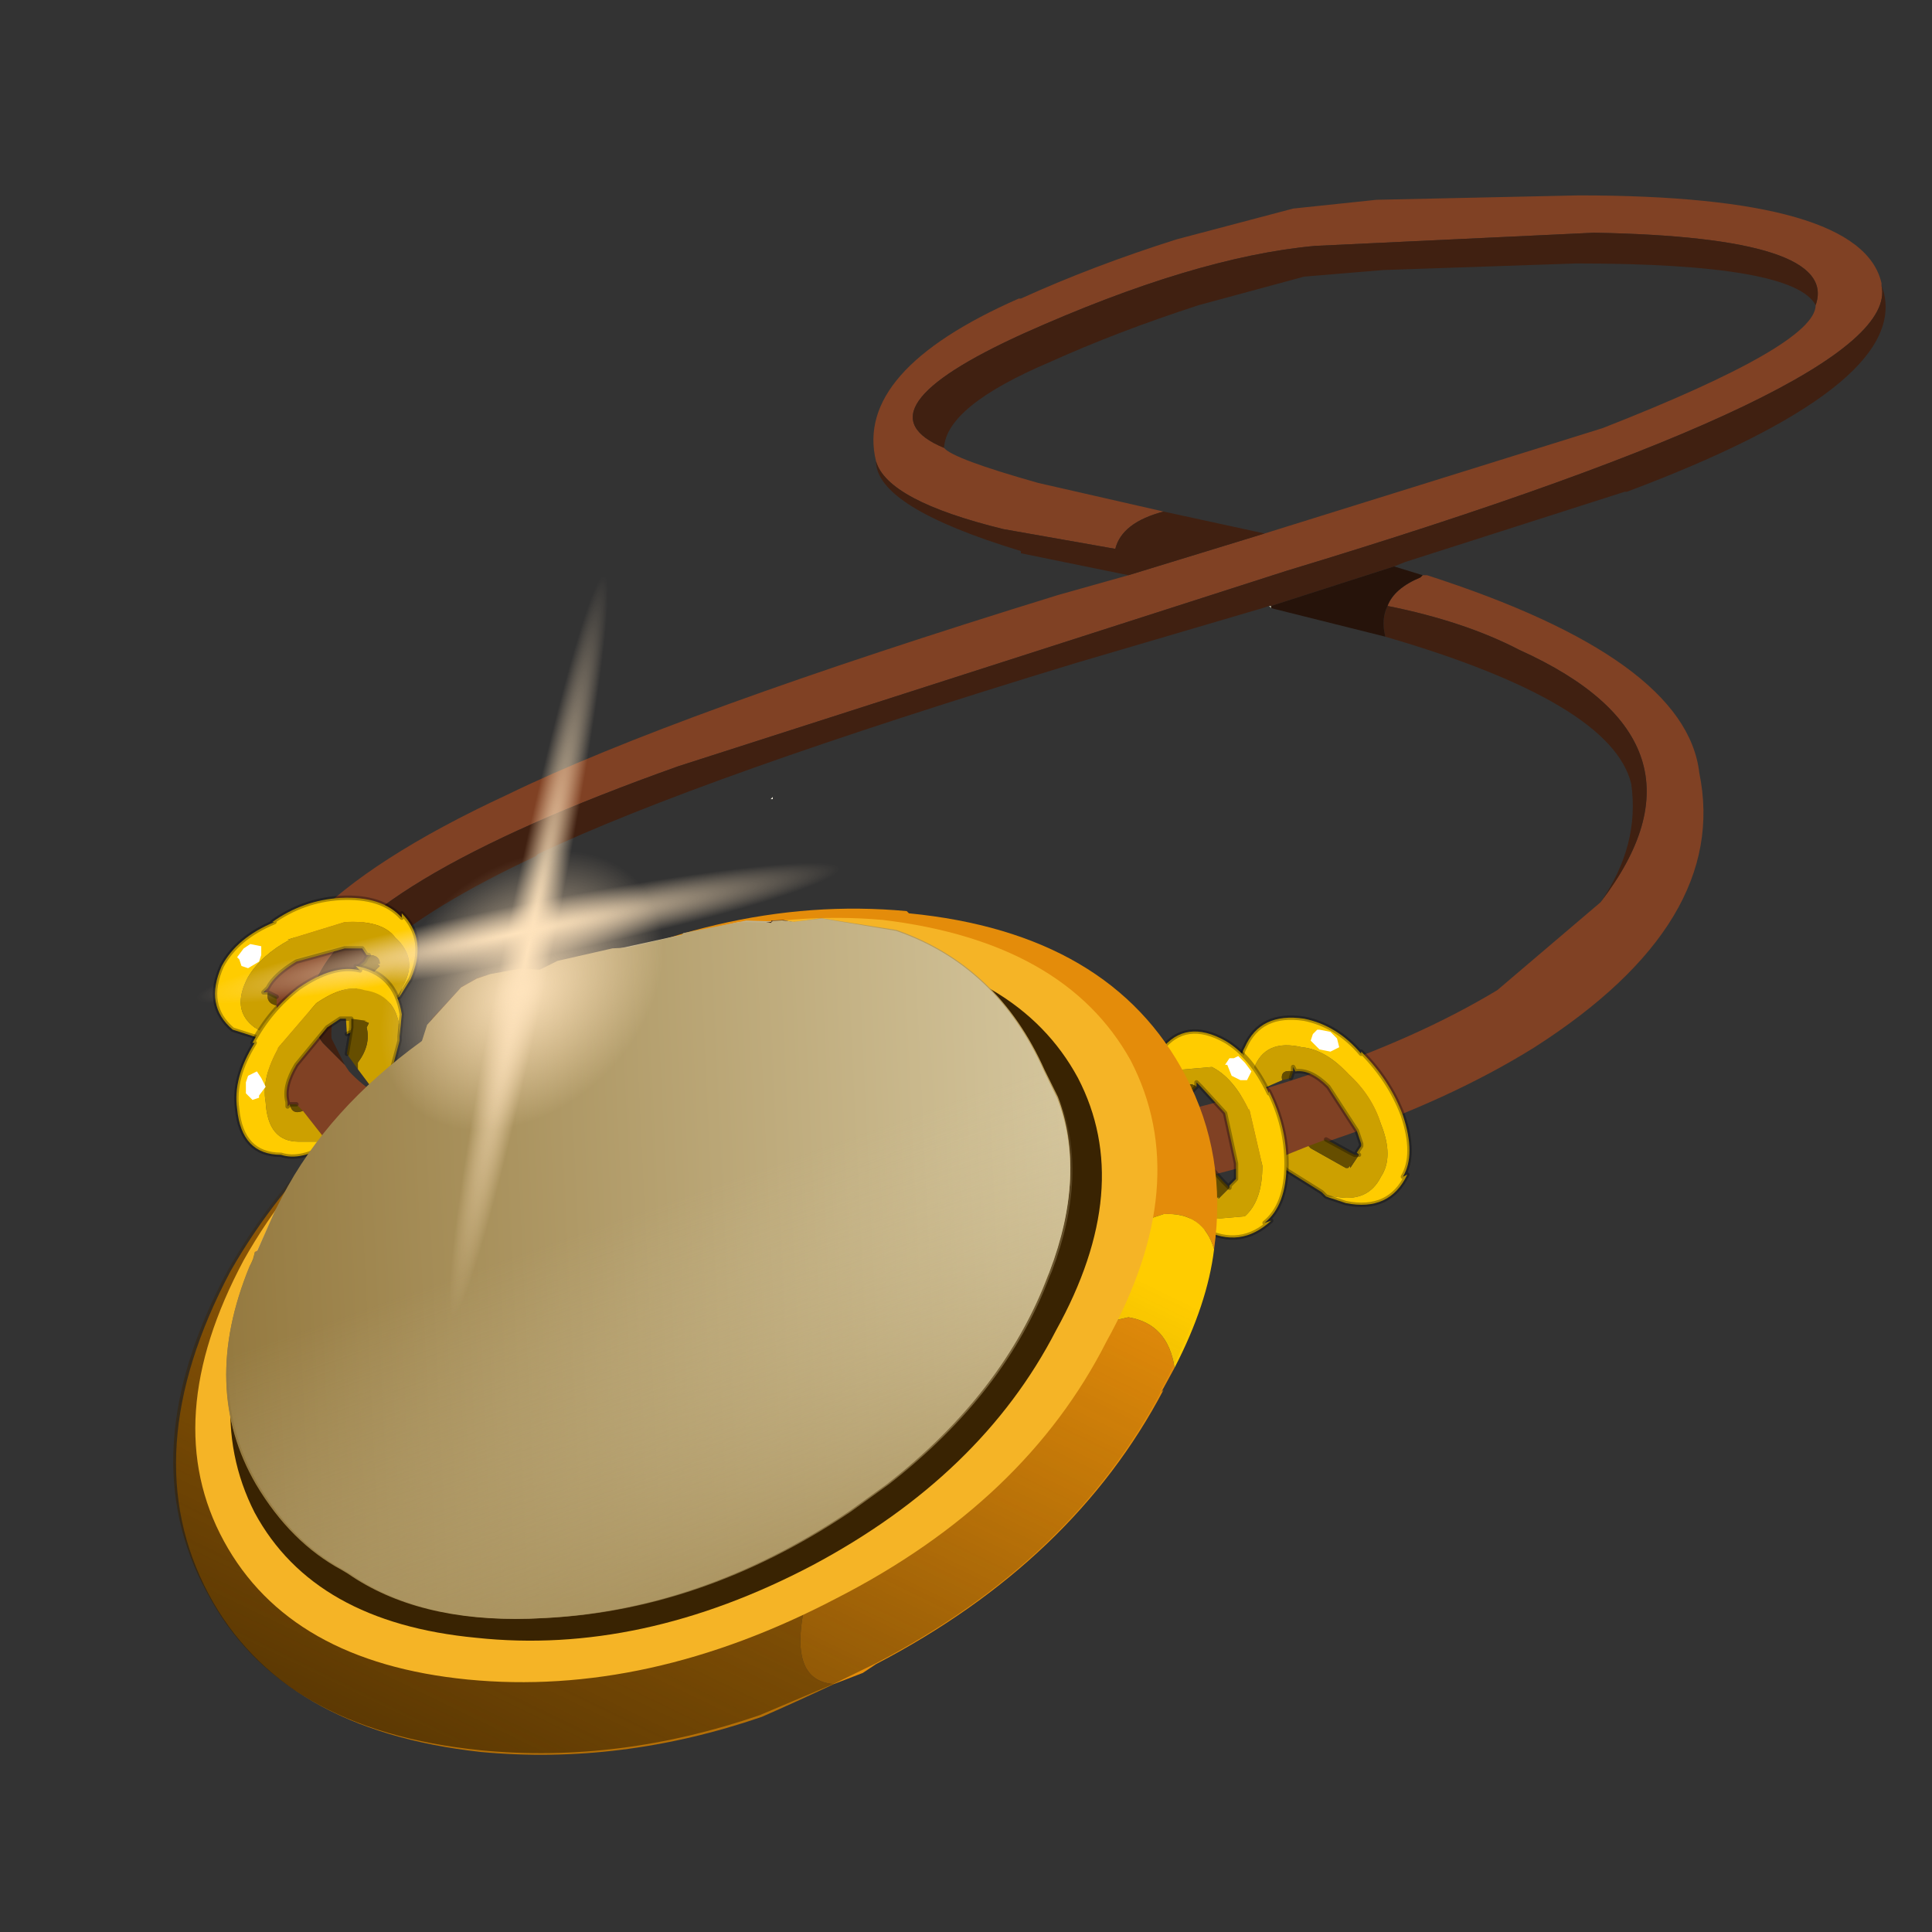 <?xml version="1.0" encoding="UTF-8" standalone="no"?>
<svg xmlns:xlink="http://www.w3.org/1999/xlink" height="440.0px" width="440.0px" xmlns="http://www.w3.org/2000/svg">
  <rect width="100%" height="100%" fill="#333333" stroke="none"/>
  <g transform="matrix(10.0, 0.0, 0.0, 10.0, 0.0, 0.0)">
    <use height="44.0" transform="matrix(1.0, 0.0, 0.0, 1.0, 0.0, 0.0)" width="44.0" xlink:href="#shape0"/>
    <use height="20.9" transform="matrix(0.904, -0.043, 0.043, 0.904, 3.371, 21.422)" width="26.55" xlink:href="#sprite0"/>
    <use height="17.4" transform="matrix(1.0, 0.0, 0.0, 1.0, 4.45, 20.9)" width="21.9" xlink:href="#shape2"/>
    <use height="28.9" transform="matrix(0.54, -0.026, 0.026, 0.54, 4.686, 21.558)" width="35.95" xlink:href="#sprite1"/>
    <use height="17.25" transform="matrix(0.904, -0.043, 0.043, 0.904, 4.661, 21.587)" width="21.5" xlink:href="#sprite4"/>
    <use height="17.25" transform="matrix(0.904, -0.043, 0.043, 0.904, 4.711, 21.587)" width="21.5" xlink:href="#sprite5"/>
    <use height="14.6" transform="matrix(-0.111, -1.705, 1.448, -0.023, 1.946, 32.715)" width="12.9" xlink:href="#sprite6"/>
    <use height="1.3" transform="matrix(3.647, -6.12, 5.363, 1.902, 6.024, 25.308)" width="1.3" xlink:href="#sprite7"/>
  </g>
  <defs>
    <g id="shape0" transform="matrix(1.0, 0.0, 0.0, 1.0, 0.0, 0.0)">
      <path d="M44.0 44.0 L0.0 44.0 0.0 0.0 44.0 0.0 44.0 44.0" fill="#43adca" fill-opacity="0.0" fill-rule="evenodd" stroke="none"/>
      <path d="M28.9 13.8 L28.95 13.8 28.95 13.85 28.9 13.8" fill="#b8b8a3" fill-rule="evenodd" stroke="none"/>
      <path d="M28.8 12.15 L36.5 9.75 Q41.35 7.85 41.35 6.95 41.9 5.4 36.3 5.3 L29.95 5.6 Q27.2 5.85 23.3 7.6 19.45 9.35 21.5 10.2 21.7 10.45 23.65 11.0 L26.5 11.65 Q25.55 11.9 25.4 12.5 L22.85 12.05 Q20.2 11.4 19.95 10.5 19.45 8.45 23.2 6.8 L23.25 6.8 Q24.9 6.05 26.8 5.45 L29.45 4.75 31.35 4.55 35.95 4.45 Q42.4 4.45 42.85 6.45 L42.85 6.5 Q43.35 8.75 29.3 13.0 L15.45 17.45 Q8.0 20.1 7.15 22.45 6.9 23.15 7.35 23.75 L7.85 24.25 7.95 24.4 Q9.1 25.65 12.7 26.25 L24.1 25.9 Q30.45 24.75 34.1 22.55 L36.45 20.55 Q39.25 16.9 34.6 14.8 33.35 14.15 31.6 13.8 31.75 13.4 32.35 13.15 L32.4 13.1 32.5 13.1 Q38.4 15.0 38.7 17.6 39.4 21.0 34.95 23.85 31.1 26.25 24.35 27.45 17.75 28.6 12.45 27.75 6.3 26.85 6.0 23.9 5.3 21.0 11.55 18.1 15.35 16.25 24.1 13.55 L25.7 13.1 28.8 12.15" fill="#804124" fill-rule="evenodd" stroke="none"/>
      <path d="M28.8 12.15 L25.7 13.1 23.25 12.6 23.25 12.55 Q19.95 11.55 19.95 10.5 20.2 11.4 22.85 12.05 L25.4 12.5 Q25.55 11.9 26.5 11.65 L28.8 12.15 M31.6 13.8 Q33.35 14.15 34.6 14.8 39.25 16.9 36.45 20.55 37.35 19.25 37.15 17.85 36.7 16.0 31.55 14.5 31.45 14.1 31.6 13.8 M7.85 24.25 L7.35 23.75 Q6.9 23.15 7.15 22.45 8.0 20.1 15.45 17.45 L29.3 13.0 Q43.35 8.75 42.85 6.5 L42.9 6.65 Q43.45 8.8 37.05 11.2 L37.0 11.2 32.0 12.8 31.75 12.9 28.95 13.8 28.9 13.8 28.75 13.85 24.5 15.1 Q15.95 17.7 12.25 19.45 L12.2 19.5 Q7.4 21.75 7.55 23.65 L7.85 24.25 M21.5 10.2 Q19.45 9.35 23.3 7.6 27.2 5.85 29.95 5.6 L36.3 5.3 Q41.9 5.4 41.35 6.95 40.85 6.0 35.9 6.0 L31.5 6.15 29.7 6.3 27.3 6.95 Q25.45 7.55 23.9 8.25 21.55 9.25 21.5 10.2" fill="#402011" fill-rule="evenodd" stroke="none"/>
      <path d="M32.4 13.1 L32.35 13.15 Q31.75 13.4 31.6 13.8 31.45 14.1 31.55 14.5 L28.95 13.85 28.95 13.8 31.75 12.9 32.4 13.1" fill="#26130a" fill-rule="evenodd" stroke="none"/>
      <path d="M6.4 23.75 L5.8 23.4 Q5.25 23.0 5.65 22.25 5.95 21.75 6.6 21.4 L6.55 21.4 7.85 21.0 Q8.7 20.95 9.0 21.35 9.55 21.85 9.15 22.5 L9.1 22.7 9.0 22.75 8.25 23.4 7.9 23.55 7.85 22.75 7.95 22.7 8.55 22.1 8.65 22.0 8.6 21.95 8.65 21.95 Q8.65 21.75 8.4 21.75 L8.35 21.75 8.25 21.6 8.2 21.6 7.85 21.6 6.75 21.9 Q6.25 22.2 6.1 22.5 L6.0 22.6 6.1 22.6 Q6.05 22.85 6.3 22.9 L6.4 23.75" fill="#cca000" fill-rule="evenodd" stroke="none"/>
      <path d="M6.4 23.8 L5.3 23.45 Q4.65 22.9 5.05 22.0 5.4 21.35 6.25 21.0 L6.2 21.0 Q6.9 20.5 7.75 20.45 8.7 20.4 9.15 20.9 L9.15 20.8 Q9.75 21.4 9.35 22.3 L9.1 22.7 9.15 22.5 Q9.55 21.85 9.0 21.35 8.7 20.95 7.85 21.0 L6.55 21.4 6.6 21.4 Q5.95 21.75 5.65 22.25 5.25 23.0 5.8 23.4 L6.4 23.75 6.4 23.8" fill="#ffcc00" fill-rule="evenodd" stroke="none"/>
      <path d="M7.85 22.75 L7.8 22.3 8.3 21.9 8.35 21.8 8.4 21.75 Q8.65 21.75 8.65 21.95 L8.6 21.95 8.65 22.0 8.55 22.1 7.95 22.7 7.85 22.75 M6.1 22.6 L6.3 22.7 6.3 22.9 Q6.05 22.85 6.1 22.6" fill="#664e00" fill-rule="evenodd" stroke="none"/>
      <path d="M9.1 22.7 L9.35 22.3 Q9.75 21.4 9.15 20.8 L9.15 20.9 Q8.7 20.4 7.75 20.45 6.9 20.5 6.2 21.0 L6.25 21.0 Q5.4 21.35 5.05 22.0 4.65 22.9 5.3 23.45 L6.4 23.8 M9.1 22.7 L9.0 22.75 8.25 23.4 7.9 23.55 M7.8 22.3 L8.3 21.9 8.35 21.8 8.4 21.75 8.35 21.75 8.25 21.6 8.2 21.6 7.85 21.6 6.75 21.9 Q6.25 22.2 6.1 22.5 L6.0 22.6 6.1 22.6 6.3 22.7" fill="none" stroke="#000000" stroke-linecap="round" stroke-linejoin="round" stroke-opacity="0.302" stroke-width="0.1"/>
      <path d="M5.65 22.05 L5.9 21.9 5.95 21.75 5.95 21.55 5.7 21.5 5.55 21.6 5.4 21.8 5.45 21.85 5.5 22.0 5.65 22.05" fill="#ffffff" fill-rule="evenodd" stroke="none"/>
      <path d="M7.45 26.0 L6.8 26.0 Q6.1 26.0 6.05 25.1 5.95 24.55 6.35 23.85 L6.3 23.9 7.2 22.85 Q7.85 22.4 8.3 22.55 9.0 22.65 9.1 23.4 L9.1 23.6 9.1 23.7 8.85 24.65 8.6 24.95 8.15 24.35 8.15 24.2 Q8.45 23.8 8.35 23.4 L8.4 23.3 8.3 23.25 8.35 23.25 8.0 23.2 7.95 23.2 7.75 23.2 7.45 23.4 6.75 24.25 Q6.45 24.75 6.55 25.1 L6.55 25.2 6.6 25.15 Q6.65 25.4 6.9 25.3 L7.45 26.0" fill="#cca000" fill-rule="evenodd" stroke="none"/>
      <path d="M7.5 26.05 Q6.85 26.45 6.4 26.3 5.5 26.3 5.4 25.25 5.3 24.55 5.8 23.75 L5.75 23.75 Q6.15 23.0 6.8 22.5 7.6 21.95 8.2 22.1 L8.1 22.0 Q9.0 22.15 9.15 23.1 L9.1 23.6 9.1 23.4 Q9.0 22.65 8.3 22.55 7.85 22.4 7.2 22.85 L6.3 23.9 6.35 23.85 Q5.95 24.55 6.05 25.1 6.1 26.0 6.8 26.0 L7.45 26.0 7.5 26.05" fill="#ffcc00" fill-rule="evenodd" stroke="none"/>
      <path d="M8.15 24.35 L7.9 24.0 8.0 23.4 8.0 23.25 8.0 23.2 8.35 23.25 8.3 23.25 8.4 23.3 8.35 23.4 Q8.45 23.8 8.15 24.2 L8.15 24.35 M6.6 25.15 L6.75 25.15 6.9 25.3 Q6.65 25.4 6.6 25.15" fill="#664e00" fill-rule="evenodd" stroke="none"/>
      <path d="M9.1 23.6 L9.15 23.1 Q9.0 22.15 8.1 22.0 L8.2 22.1 Q7.6 21.95 6.8 22.5 6.15 23.0 5.75 23.75 L5.8 23.75 Q5.3 24.55 5.4 25.25 5.5 26.3 6.4 26.3 6.85 26.45 7.5 26.05 M9.1 23.6 L9.1 23.7 8.85 24.65 8.6 24.95 M7.9 24.0 L8.0 23.4 8.0 23.25 8.0 23.2 7.95 23.2 7.75 23.2 7.45 23.4 6.75 24.25 Q6.45 24.75 6.55 25.1 L6.55 25.2 6.6 25.15 6.75 25.15" fill="none" stroke="#000000" stroke-linecap="round" stroke-linejoin="round" stroke-opacity="0.302" stroke-width="0.1"/>
      <path d="M5.9 24.95 L6.05 24.75 5.95 24.55 5.85 24.4 5.65 24.5 5.6 24.65 5.6 24.9 5.65 24.95 5.75 25.05 5.9 25.0 5.9 24.95" fill="#ffffff" fill-rule="evenodd" stroke="none"/>
      <path d="M30.2 27.25 L30.1 27.15 29.3 26.65 29.05 26.4 29.8 26.1 29.85 26.15 30.65 26.6 30.7 26.6 30.75 26.55 30.75 26.6 30.95 26.3 30.9 26.25 31.0 26.1 31.0 26.05 30.9 25.75 30.25 24.75 Q29.85 24.35 29.5 24.4 L29.45 24.3 29.45 24.4 Q29.15 24.35 29.2 24.6 L28.4 24.95 Q28.4 24.55 28.55 24.35 28.8 23.65 29.65 23.85 30.2 23.9 30.75 24.5 L30.7 24.45 Q31.25 24.95 31.45 25.6 31.75 26.35 31.45 26.8 31.15 27.4 30.4 27.25 L30.2 27.25" fill="#cca000" fill-rule="evenodd" stroke="none"/>
      <path d="M30.2 27.25 L30.4 27.25 Q31.15 27.4 31.45 26.8 31.75 26.35 31.45 25.6 31.25 24.95 30.7 24.45 L30.75 24.5 Q30.2 23.9 29.65 23.85 28.8 23.65 28.55 24.35 28.4 24.55 28.4 24.95 L28.35 24.95 Q28.15 24.2 28.35 23.85 28.7 23.05 29.7 23.2 30.45 23.35 31.0 24.0 L31.0 23.95 Q31.65 24.6 31.95 25.4 32.25 26.3 31.95 26.8 L32.05 26.75 Q31.65 27.6 30.65 27.4 L30.2 27.25" fill="#ffcc00" fill-rule="evenodd" stroke="none"/>
      <path d="M29.2 24.6 Q29.15 24.35 29.45 24.4 L29.4 24.55 29.2 24.6 M30.95 26.3 L30.75 26.6 30.75 26.55 30.7 26.6 30.65 26.6 29.85 26.15 29.8 26.1 30.2 25.95 30.75 26.25 30.85 26.3 30.95 26.3" fill="#664e00" fill-rule="evenodd" stroke="none"/>
      <path d="M29.05 26.4 L29.3 26.65 30.1 27.15 30.2 27.25 30.65 27.4 Q31.65 27.6 32.05 26.75 L31.95 26.8 Q32.25 26.3 31.95 25.4 31.65 24.6 31.0 23.95 L31.0 24.0 Q30.45 23.35 29.7 23.2 28.7 23.05 28.35 23.85 28.15 24.2 28.35 24.95 M29.45 24.4 L29.45 24.3 29.5 24.4 Q29.85 24.35 30.25 24.75 L30.9 25.75 31.0 26.05 31.0 26.1 30.9 26.25 30.95 26.3 30.85 26.3 30.75 26.25 30.2 25.95 M29.4 24.55 L29.45 24.4" fill="none" stroke="#000000" stroke-linecap="round" stroke-linejoin="round" stroke-opacity="0.302" stroke-width="0.1"/>
      <path d="M29.9 23.75 L30.05 23.9 30.3 23.95 30.5 23.85 30.45 23.65 30.3 23.5 30.05 23.45 30.0 23.45 29.9 23.55 29.85 23.7 29.9 23.75" fill="#ffffff" fill-rule="evenodd" stroke="none"/>
      <path d="M26.05 24.9 L26.45 24.4 27.6 24.3 Q28.1 24.55 28.45 25.3 L28.45 25.25 28.75 26.55 Q28.75 27.35 28.35 27.7 L27.2 27.8 27.05 27.7 26.95 27.6 26.35 26.8 26.2 26.5 27.05 26.45 27.05 26.55 27.6 27.2 27.7 27.3 27.75 27.25 27.75 27.3 28.0 27.05 28.0 27.0 28.15 26.85 28.15 26.8 28.15 26.5 27.9 25.35 27.35 24.75 27.25 24.65 27.25 24.75 Q27.05 24.6 26.95 24.85 L26.05 24.9" fill="#cca000" fill-rule="evenodd" stroke="none"/>
      <path d="M26.05 24.9 Q26.05 24.15 26.45 23.9 27.0 23.2 27.9 23.7 28.5 24.05 28.9 24.9 L28.9 24.85 Q29.3 25.65 29.3 26.5 29.3 27.45 28.8 27.85 L28.95 27.8 Q28.25 28.45 27.4 28.0 L27.05 27.7 27.2 27.8 28.35 27.7 Q28.75 27.35 28.75 26.55 L28.45 25.25 28.45 25.3 Q28.1 24.55 27.6 24.3 L26.45 24.4 26.05 24.9" fill="#ffcc00" fill-rule="evenodd" stroke="none"/>
      <path d="M27.05 26.45 L27.45 26.45 27.85 26.9 27.95 27.0 28.0 27.05 27.75 27.3 27.75 27.25 27.7 27.3 27.6 27.2 27.05 26.55 27.05 26.45 M27.25 24.75 L27.15 24.85 26.95 24.85 Q27.05 24.6 27.25 24.75" fill="#664e00" fill-rule="evenodd" stroke="none"/>
      <path d="M27.05 27.7 L27.4 28.0 Q28.25 28.45 28.95 27.8 L28.8 27.85 Q29.3 27.45 29.3 26.5 29.3 25.65 28.9 24.85 L28.9 24.9 Q28.5 24.05 27.9 23.7 27.0 23.2 26.45 23.9 26.05 24.15 26.05 24.9 M27.05 27.7 L26.95 27.6 26.35 26.8 26.2 26.5 M27.45 26.45 L27.85 26.9 27.95 27.0 28.0 27.05 28.0 27.0 28.15 26.85 28.15 26.8 28.15 26.5 27.9 25.35 27.35 24.75 27.25 24.65 27.25 24.75 27.15 24.85" fill="none" stroke="#000000" stroke-linecap="round" stroke-linejoin="round" stroke-opacity="0.302" stroke-width="0.1"/>
      <path d="M27.95 24.25 L28.05 24.5 28.25 24.6 28.4 24.6 28.5 24.4 28.35 24.2 28.2 24.05 28.1 24.1 28.0 24.1 27.9 24.25 27.95 24.25" fill="#ffffff" fill-rule="evenodd" stroke="none"/>
      <path d="M17.6 18.15 L17.6 18.2 17.55 18.2 17.6 18.15" fill="#efe9dc" fill-rule="evenodd" stroke="none"/>
      <path d="M11.35 23.1 L12.25 24.65 Q8.6 26.7 6.8 29.8 L6.8 29.75 Q5.1 33.0 6.35 35.4 7.65 37.7 11.2 38.05 14.25 38.35 17.45 37.1 17.9 36.85 18.3 36.7 18.0 38.25 18.95 38.35 L19.0 38.35 Q18.15 38.75 17.35 39.1 14.15 40.2 10.95 39.9 6.4 39.4 4.75 36.3 3.05 33.1 5.25 28.95 7.25 25.45 11.35 23.1" fill="#b46f07" fill-rule="evenodd" stroke="none"/>
      <path d="M11.35 23.1 L11.9 22.8 Q16.35 20.35 20.65 20.75 L20.7 20.8 Q25.3 21.25 27.0 24.5 27.95 26.3 27.65 28.45 27.4 27.6 26.5 27.65 L25.9 27.85 Q25.95 26.45 25.35 25.35 24.05 23.0 20.45 22.55 L20.5 22.55 Q16.7 22.25 12.75 24.4 L12.25 24.65 11.35 23.1 M26.75 31.15 L26.45 31.7 26.5 31.65 Q24.45 35.55 19.95 37.9 L19.65 38.1 19.0 38.35 18.95 38.35 Q18.0 38.25 18.3 36.7 L19.1 36.3 Q23.05 34.25 24.9 30.8 L25.25 30.1 25.7 30.0 Q26.6 30.15 26.75 31.15" fill="#e48c0a" fill-rule="evenodd" stroke="none"/>
      <path d="M25.9 27.85 L26.5 27.65 Q27.4 27.6 27.65 28.45 27.5 29.7 26.75 31.15 26.6 30.15 25.7 30.0 L25.25 30.1 25.9 27.9 25.9 27.85" fill="#ffcc00" fill-rule="evenodd" stroke="none"/>
    </g>
    <g id="sprite0" transform="matrix(1.0, 0.0, 0.0, 1.0, 13.25, 10.45)">
      <use height="20.9" transform="matrix(1.0, 0.0, 0.0, 1.0, -13.25, -10.45)" width="26.55" xlink:href="#shape1"/>
    </g>
    <g id="shape1" transform="matrix(1.0, 0.0, 0.0, 1.0, 13.25, 10.45)">
      <path d="M11.2 -2.2 Q11.4 -3.7 10.8 -5.0 9.45 -7.65 5.5 -8.3 1.35 -8.85 -3.1 -6.7 L-3.65 -6.45 Q-7.8 -4.4 -9.95 -1.0 L-9.95 -1.05 Q-12.0 2.4 -10.75 5.15 -9.4 7.75 -5.55 8.3 -2.15 8.8 1.45 7.55 L2.35 7.2 3.3 6.8 Q7.75 4.75 9.95 1.05 L10.4 0.25 Q11.0 -0.95 11.2 -2.1 L11.2 -2.2 M12.6 -5.85 Q13.6 -3.8 13.15 -1.45 12.85 -0.05 12.0 1.5 L11.65 2.1 11.7 2.05 Q9.25 6.25 4.15 8.6 L3.8 8.75 3.1 9.05 1.2 9.75 Q-2.4 10.8 -5.85 10.3 -10.9 9.55 -12.55 6.0 -14.3 2.4 -11.65 -2.05 -9.25 -5.85 -4.6 -8.2 L-3.95 -8.5 Q1.1 -10.95 5.8 -10.3 L5.85 -10.25 Q10.95 -9.45 12.6 -5.85" fill="url(#gradient0)" fill-rule="evenodd" stroke="none"/>
    </g>
    <linearGradient gradientTransform="matrix(0.008, -0.014, 0.011, 0.006, -7.5, 4.05)" gradientUnits="userSpaceOnUse" id="gradient0" spreadMethod="pad" x1="-819.2" x2="819.2">
      <stop offset="0.0" stop-color="#392302"/>
      <stop offset="1.0" stop-color="#382202" stop-opacity="0.0"/>
    </linearGradient>
    <g id="shape2" transform="matrix(1.0, 0.0, 0.0, 1.0, -4.45, -20.9)">
      <path d="M20.1 20.95 Q24.25 21.45 25.75 24.15 27.2 26.95 25.2 30.55 23.35 34.2 19.05 36.4 14.75 38.65 10.65 38.25 6.6 37.85 5.1 35.1 3.6 32.35 5.55 28.7 7.55 25.15 11.85 22.9 16.1 20.6 20.1 20.95" fill="#f5b426" fill-rule="evenodd" stroke="none"/>
      <path d="M24.05 30.3 Q22.35 33.6 18.5 35.65 14.6 37.7 10.85 37.3 7.15 36.95 5.8 34.45 4.5 31.9 6.25 28.6 8.05 25.35 11.95 23.35 15.75 21.3 19.45 21.55 23.2 22.05 24.55 24.55 25.85 27.05 24.05 30.3" fill="#392302" fill-rule="evenodd" stroke="none"/>
    </g>
    <g id="sprite1" transform="matrix(1.0, 0.0, 0.0, 1.0, 17.95, 14.45)">
      <use height="28.9" transform="matrix(1.0, 0.0, 0.0, 1.0, -17.95, -14.45)" width="35.95" xlink:href="#shape3"/>
      <use height="17.65" transform="matrix(1.0, 0.0, 0.0, 1.0, -15.2, -14.45)" width="27.8" xlink:href="#sprite2"/>
      <use height="26.9" transform="matrix(1.0, 0.0, 0.0, 1.0, -2.65, -14.4)" width="16.25" xlink:href="#shape5"/>
      <use height="7.7" transform="matrix(1.0, -0.104, 0.0, 1.0, -17.4, 2.295)" width="17.25" xlink:href="#sprite3"/>
      <use height="22.95" transform="matrix(1.0, 0.0, 0.0, 1.0, -15.75, -12.85)" width="18.1" xlink:href="#shape7"/>
    </g>
    <g id="shape3" transform="matrix(1.0, 0.0, 0.0, 1.0, 17.95, 14.45)">
      <path d="M6.9 -14.25 L11.15 -13.1 13.1 -11.7 13.4 -11.45 14.25 -10.4 14.5 -10.05 15.2 -9.35 15.65 -8.65 Q11.95 -10.65 10.75 -10.65 L10.4 -10.65 Q7.85 -10.55 7.85 -9.15 L8.95 -7.25 9.65 -5.95 9.6 -6.0 Q7.3 -8.1 3.9 -8.95 L3.2 -9.15 2.0 -9.3 -0.15 -9.5 -0.05 -9.65 -1.3 -9.5 -2.25 -7.85 Q-2.8 -6.7 6.55 -1.85 L6.65 -1.95 Q9.15 -4.3 9.6 -5.95 L9.65 -5.95 10.45 -4.25 7.35 -2.2 6.75 -1.75 5.55 -0.9 6.55 -1.8 Q-4.9 -5.7 -5.8 -5.35 L-13.45 -2.4 -16.5 -1.25 -13.55 -2.5 Q-4.9 -6.25 -3.55 -7.75 -0.3 -11.2 0.45 -13.5 L-0.75 -13.5 2.2 -14.0 0.7 -12.5 Q-0.4 -11.4 -0.55 -10.75 L2.35 -10.2 6.2 -9.65 Q6.8 -9.65 8.3 -10.8 L9.9 -11.7 10.85 -11.9 9.2 -12.9 6.65 -13.95 4.5 -14.4 4.85 -14.45 6.75 -14.3 6.9 -14.25 M-10.75 10.75 Q-8.65 10.55 -6.05 9.1 L-5.7 8.85 Q-2.3 6.75 0.1 6.25 L0.15 6.3 -2.2 7.5 -3.4 8.45 Q-3.9 9.0 -3.9 9.55 -3.9 10.25 -0.6 10.6 L-1.65 10.75 -6.4 11.2 -8.8 10.95 -9.05 10.9 -10.75 10.75" fill="#bfb18d" fill-rule="evenodd" stroke="none"/>
      <path d="M4.5 -14.4 L6.65 -13.95 9.2 -12.9 10.85 -11.9 9.9 -11.7 8.3 -10.8 Q6.8 -9.65 6.2 -9.65 L2.35 -10.2 -0.55 -10.75 Q-0.4 -11.4 0.7 -12.5 L2.2 -14.0 4.5 -14.4 M-0.75 -13.5 L0.45 -13.5 Q-0.3 -11.2 -3.55 -7.75 -4.9 -6.25 -13.55 -2.5 L-16.5 -1.25 -13.45 -2.4 -5.8 -5.35 Q-4.9 -5.7 6.55 -1.8 L5.55 -0.9 6.75 -1.75 7.35 -2.2 10.45 -4.25 9.65 -5.95 9.6 -5.95 Q9.15 -4.3 6.65 -1.95 L6.55 -1.85 Q-2.8 -6.7 -2.25 -7.85 L-1.3 -9.5 -0.05 -9.65 -0.15 -9.5 2.0 -9.3 3.2 -9.15 3.9 -8.95 Q7.3 -8.1 9.6 -6.0 L9.65 -5.95 8.95 -7.25 7.85 -9.15 Q7.85 -10.55 10.4 -10.65 L10.75 -10.65 Q11.95 -10.65 15.65 -8.65 L15.75 -8.4 16.2 -7.15 16.4 -5.65 Q16.35 -2.8 13.95 0.6 L13.85 0.75 13.4 1.95 Q12.6 3.5 11.25 4.9 7.75 8.5 1.7 10.1 L-0.6 10.6 Q-3.9 10.25 -3.9 9.55 -3.9 9.0 -3.4 8.45 L-2.2 7.5 0.15 6.3 0.1 6.25 Q-2.3 6.75 -5.7 8.85 L-6.05 9.1 Q-8.65 10.55 -10.75 10.75 L-11.0 10.7 -13.65 9.65 Q-15.7 8.5 -16.65 6.6 -17.4 5.15 -17.4 3.35 L-17.35 2.2 -17.3 1.65 Q-17.1 0.25 -16.5 -1.25 L-16.4 -1.45 -16.4 -1.55 -15.55 -3.2 -15.2 -3.75 Q-12.75 -7.8 -7.85 -10.75 -5.5 -12.2 -3.1 -13.1 L-0.75 -13.5" fill="#d4c59c" fill-rule="evenodd" stroke="none"/>
      <path d="M15.65 -8.65 L15.2 -9.35 14.5 -10.05 14.25 -10.4 13.4 -11.45 13.1 -11.7 11.15 -13.1 6.9 -14.25 6.9 -14.3 8.0 -14.4 11.15 -13.75 Q15.35 -12.05 17.1 -7.55 L17.6 -6.4 Q18.65 -3.15 16.9 0.9 L16.85 1.05 16.2 -3.9 16.4 -5.65 16.2 -7.15 15.75 -8.4 15.65 -8.65" fill="#b89b58" fill-rule="evenodd" stroke="none"/>
      <path d="M6.9 -14.25 L6.75 -14.3 6.9 -14.3 6.9 -14.25 M-16.4 -1.45 L-16.5 -1.5 -16.4 -1.55 -16.4 -1.45" fill="#a66b43" fill-rule="evenodd" stroke="none"/>
      <path d="M16.4 -5.65 L16.2 -3.9 Q15.75 -1.6 13.95 1.05 L13.85 1.2 13.4 2.4 Q12.6 4.0 11.25 5.45 L9.45 7.1 Q5.25 10.4 -1.65 11.5 L-5.65 11.95 -6.4 11.95 -8.8 11.7 -9.05 11.65 Q-11.4 11.65 -13.65 10.35 -15.7 9.15 -16.65 7.2 -17.5 5.55 -17.4 3.35 -17.4 5.15 -16.65 6.6 -15.7 8.5 -13.65 9.65 L-11.0 10.7 -10.75 10.75 -9.05 10.9 -8.8 10.95 -6.4 11.2 -1.65 10.75 -0.6 10.6 1.7 10.1 Q7.75 8.5 11.25 4.9 12.6 3.5 13.4 1.95 L13.85 0.75 13.95 0.6 Q16.35 -2.8 16.4 -5.65 M1.7 10.1 Q0.6 10.6 -0.4 10.6 L-0.6 10.6 -0.4 10.6 Q0.6 10.6 1.7 10.1" fill="#c1a971" fill-rule="evenodd" stroke="none"/>
      <path d="M9.6 9.55 L7.95 10.6 Q1.4 14.55 -5.4 14.45 L-5.7 14.45 Q-10.35 14.35 -13.2 12.2 L-13.45 12.0 Q-15.6 10.8 -16.9 8.25 -19.1 4.1 -16.75 -0.9 L-16.6 -1.2 -16.5 -1.5 -16.4 -1.45 -16.5 -1.25 Q-17.1 0.25 -17.3 1.65 L-17.35 2.2 -17.4 3.35 Q-17.5 5.55 -16.65 7.2 -15.7 9.15 -13.65 10.35 -11.4 11.65 -9.05 11.65 L-8.8 11.7 -6.4 11.95 -5.65 11.95 -1.65 11.5 Q5.25 10.4 9.45 7.1 L9.6 9.55" fill="#89713a" fill-rule="evenodd" stroke="none"/>
      <path d="M16.2 -3.9 L16.85 1.05 Q14.7 5.95 9.6 9.55 L9.45 7.1 11.25 5.45 Q12.6 4.0 13.4 2.4 L13.85 1.2 13.95 1.05 Q15.75 -1.6 16.2 -3.9" fill="#957a40" fill-rule="evenodd" stroke="none"/>
      <path d="M-0.6 10.6 L-0.4 10.6 Q0.6 10.6 1.7 10.1" fill="none" stroke="#000000" stroke-linecap="round" stroke-linejoin="round" stroke-width="0.05"/>
    </g>
    <g id="sprite2" transform="matrix(1.0, 0.0, 0.0, 1.0, 13.9, 8.8)">
      <use height="17.65" transform="matrix(1.0, 0.0, 0.0, 1.0, -13.9, -8.8)" width="27.8" xlink:href="#shape4"/>
    </g>
    <g id="shape4" transform="matrix(1.0, 0.0, 0.0, 1.0, 13.9, 8.8)">
      <path d="M-13.9 1.85 Q-11.45 -2.2 -6.55 -5.15 -4.2 -6.6 -1.8 -7.5 L0.55 -7.9 1.75 -7.9 Q1.0 -5.6 -2.25 -2.15 -3.6 -0.65 -12.25 3.1 L-13.9 1.85 M7.95 -8.35 Q9.15 -8.0 10.5 -7.3 L11.2 -6.1 Q10.45 -5.85 9.6 -5.2 8.1 -4.05 7.5 -4.05 L3.65 -4.6 0.75 -5.15 Q0.9 -5.8 2.0 -6.9 L3.5 -8.4 5.8 -8.8 7.95 -8.35 M-0.95 -2.25 L0.0 -3.9 1.25 -4.05 1.15 -3.9 3.3 -3.7 4.5 -3.55 5.2 -3.35 Q8.6 -2.5 10.9 -0.4 L10.95 -0.35 10.9 -0.35 Q10.45 1.3 7.95 3.65 L7.85 3.75 Q-1.5 -1.1 -0.95 -2.25 M10.95 -0.35 L10.25 -1.65 9.15 -3.55 Q9.15 -4.95 11.7 -5.05 L13.1 -2.35 Q13.9 -0.6 13.9 0.95 13.9 2.6 13.5 3.45 13.05 4.35 12.0 4.85 2.95 8.85 -1.45 8.85 L-4.65 8.0 Q-6.95 7.05 -8.6 5.85 L-12.15 3.2 -4.5 0.25 Q-3.6 -0.1 7.85 3.8 L6.85 4.7 8.05 3.85 Q8.3 3.65 8.65 3.4 L11.75 1.35 10.95 -0.35" fill="#e09245" fill-opacity="0.102" fill-rule="evenodd" stroke="none"/>
    </g>
    <g id="shape5" transform="matrix(1.0, 0.0, 0.0, 1.0, 2.65, 14.4)">
      <path d="M7.2 -14.15 L4.9 -11.55 4.55 -11.15 1.75 -11.4 Q1.95 -12.1 2.35 -12.3 3.1 -13.3 4.4 -14.15 L5.9 -14.35 5.9 -14.2 6.2 -14.35 5.9 -14.35 5.9 -14.4 6.4 -14.4 7.15 -14.2 7.2 -14.15" fill="#472916" fill-rule="evenodd" stroke="none"/>
      <path d="M7.2 -14.15 L7.25 -14.15 7.6 -13.65 Q7.6 -12.05 6.6 -10.8 5.35 -9.45 3.55 -9.65 L4.55 -11.15 4.9 -11.55 7.2 -14.15" fill="#3a2212" fill-rule="evenodd" stroke="none"/>
      <path d="M4.55 -11.15 L3.55 -9.65 3.45 -9.6 2.7 -9.1 1.35 -9.65 1.75 -11.4 4.55 -11.15" fill="#27160c" fill-rule="evenodd" stroke="none"/>
      <path d="M11.6 -6.3 L11.7 -6.25 Q11.1 -4.35 10.2 -3.7 L9.15 -3.3 9.85 -4.4 11.6 -6.3" fill="#27160c" fill-rule="evenodd" stroke="none"/>
      <path d="M11.6 -6.3 L9.85 -4.4 7.4 -5.0 8.45 -6.0 9.0 -6.3 9.4 -6.35 10.4 -6.5 11.6 -6.3" fill="#472916" fill-rule="evenodd" stroke="none"/>
      <path d="M9.85 -4.4 L9.15 -3.3 9.0 -3.25 8.55 -3.2 6.7 -3.15 7.3 -4.8 7.4 -5.0 9.85 -4.4" fill="#54311b" fill-rule="evenodd" stroke="none"/>
      <path d="M2.25 9.3 L2.35 9.35 Q1.75 11.25 0.85 11.9 L-0.2 12.3 0.5 11.2 2.25 9.3" fill="#27160c" fill-rule="evenodd" stroke="none"/>
      <path d="M2.25 9.3 L0.5 11.2 -1.95 10.6 Q-1.65 10.15 -0.9 9.6 L-0.35 9.3 0.05 9.25 1.05 9.1 2.25 9.3" fill="#472916" fill-rule="evenodd" stroke="none"/>
      <path d="M0.5 11.2 L-0.2 12.3 -0.35 12.35 -0.8 12.4 -2.65 12.45 -2.05 10.8 -1.95 10.6 0.5 11.2" fill="#54311b" fill-rule="evenodd" stroke="none"/>
      <path d="M13.2 -1.2 L13.4 -1.3 Q13.85 1.15 13.3 2.4 L12.35 3.5 12.5 1.85 13.2 -1.2" fill="#27160c" fill-rule="evenodd" stroke="none"/>
      <path d="M13.2 -1.2 L12.5 1.85 9.5 2.7 Q9.55 2.0 10.05 1.0 L10.45 0.35 10.85 0.0 11.8 -0.7 13.2 -1.2" fill="#472916" fill-rule="evenodd" stroke="none"/>
      <path d="M12.5 1.85 L12.35 3.5 12.25 3.55 11.8 3.9 9.9 5.05 9.5 2.95 9.5 2.7 12.5 1.85" fill="#3a2212" fill-rule="evenodd" stroke="none"/>
    </g>
    <g id="sprite3" transform="matrix(1.0, 0.0, 0.0, 1.0, 8.6, 3.85)">
      <use height="7.7" transform="matrix(1.0, 0.0, 0.0, 1.0, -8.6, -3.85)" width="17.25" xlink:href="#shape6"/>
    </g>
    <g id="shape6" transform="matrix(1.0, 0.0, 0.0, 1.0, 8.6, 3.85)">
      <path d="M-8.6 -1.75 L-8.45 -1.9 -3.15 -3.45 -1.5 -3.85 Q-0.75 -3.8 0.35 -3.0 L3.15 -1.25 5.65 -0.35 Q7.45 0.25 8.65 1.0 L8.65 1.25 5.4 2.65 4.05 3.2 5.25 2.25 7.6 1.05 7.55 1.0 Q5.15 1.5 1.75 3.6 L1.4 3.85 0.7 3.85 Q-2.4 3.85 -4.3 2.65 -5.85 1.65 -8.6 -1.75" fill="#e09245" fill-opacity="0.102" fill-rule="evenodd" stroke="none"/>
    </g>
    <g id="shape7" transform="matrix(1.0, 0.0, 0.0, 1.0, 15.75, 12.85)">
      <path d="M-15.35 7.8 Q-15.15 7.1 -14.75 6.9 -14.0 5.9 -12.7 5.05 L-11.2 4.85 -11.2 5.0 -10.9 4.85 -11.2 4.85 -11.2 4.8 -10.7 4.8 -9.95 5.0 -9.9 5.05 -12.2 7.65 -12.55 8.05 -15.35 7.8" fill="#472916" fill-rule="evenodd" stroke="none"/>
      <path d="M-12.55 8.05 L-12.2 7.65 -9.9 5.05 -9.85 5.05 Q-9.5 5.25 -9.5 5.55 -9.5 7.15 -10.5 8.4 -11.75 9.75 -13.55 9.55 L-12.55 8.05" fill="#3a2212" fill-rule="evenodd" stroke="none"/>
      <path d="M-15.35 7.8 L-12.55 8.05 -13.55 9.55 -13.65 9.6 -14.4 10.1 -15.75 9.55 -15.35 7.8" fill="#27160c" fill-rule="evenodd" stroke="none"/>
      <path d="M-14.4 -0.65 Q-13.85 -2.0 -10.7 -3.5 L-10.25 -3.6 -7.9 -3.85 -7.9 -3.8 -9.85 -2.5 -14.4 -0.65" fill="#472916" fill-rule="evenodd" stroke="none"/>
      <path d="M-14.4 -0.65 L-9.85 -2.5 -12.4 -0.85 -14.5 0.6 -14.55 0.4 -14.55 -0.3 -14.4 -0.65" fill="#54311b" fill-rule="evenodd" stroke="none"/>
      <path d="M-9.85 -2.5 L-7.9 -3.8 -7.85 -3.6 Q-8.0 -3.2 -8.7 -2.15 -9.15 -1.55 -9.0 -0.7 L-12.4 -0.85 -9.85 -2.5" fill="#27160c" fill-rule="evenodd" stroke="none"/>
      <path d="M-9.0 -0.7 L-10.7 -0.25 -14.5 0.65 -14.5 0.6 -12.4 -0.85 -9.0 -0.7" fill="#3a2212" fill-rule="evenodd" stroke="none"/>
      <path d="M2.2 0.5 L0.95 2.0 -3.9 3.8 -4.15 4.0 -4.15 3.9 Q-4.2 2.5 -2.3 1.55 0.5 0.2 2.2 0.5" fill="#472916" fill-rule="evenodd" stroke="none"/>
      <path d="M0.95 2.0 L2.2 0.5 2.35 0.55 1.55 2.65 Q1.35 3.35 0.35 3.9 L0.35 3.4 0.65 2.35 0.95 2.0" fill="#3a2212" fill-rule="evenodd" stroke="none"/>
      <path d="M-3.9 3.8 L0.95 2.0 0.65 2.35 0.35 3.4 -3.9 3.8" fill="#54311b" fill-rule="evenodd" stroke="none"/>
      <path d="M-4.15 3.9 L-4.15 4.0 -3.9 3.8 0.35 3.4 0.35 3.9 0.2 3.95 -1.85 4.85 -3.6 5.5 Q-4.2 4.75 -4.3 4.0 L-4.25 3.9 -4.15 3.9" fill="#27160c" fill-rule="evenodd" stroke="none"/>
      <path d="M-3.15 -12.65 L-3.0 -12.55 Q-3.8 -10.1 -4.95 -9.25 -5.35 -8.95 -6.35 -8.75 L-5.4 -10.15 -3.15 -12.65" fill="#27160c" fill-rule="evenodd" stroke="none"/>
      <path d="M-3.15 -12.65 L-5.4 -10.15 -8.6 -10.95 -7.25 -12.25 -6.55 -12.6 -6.0 -12.7 -4.7 -12.85 -3.15 -12.65" fill="#472916" fill-rule="evenodd" stroke="none"/>
      <path d="M-5.4 -10.15 L-6.35 -8.75 -6.55 -8.7 -7.1 -8.6 -9.5 -8.55 -8.75 -10.7 -8.6 -10.95 -5.4 -10.15" fill="#3a2212" fill-rule="evenodd" stroke="none"/>
    </g>
    <g id="sprite4" transform="matrix(1.0, 0.0, 0.0, 1.0, 10.75, 8.6)">
      <use height="17.25" transform="matrix(1.0, 0.0, 0.0, 1.0, -10.75, -8.6)" width="21.5" xlink:href="#shape8"/>
    </g>
    <g id="shape8" transform="matrix(1.0, 0.0, 0.0, 1.0, 10.75, 8.6)">
      <path d="M3.55 -8.55 L3.55 -8.6 3.8 -8.6 4.1 -8.55 4.8 -8.6 6.65 -8.2 Q9.15 -7.2 10.2 -4.5 L10.5 -3.8 Q11.15 -1.85 10.1 0.55 L10.05 0.65 Q8.8 3.55 5.75 5.7 L4.75 6.35 Q0.85 8.7 -3.25 8.65 L-3.4 8.65 Q-6.2 8.6 -7.9 7.3 L-8.05 7.2 Q-9.3 6.45 -10.1 4.95 -11.4 2.45 -10.0 -0.55 L-9.9 -0.7 -9.85 -0.9 -9.8 -0.9 -9.3 -1.9 -9.1 -2.25 Q-7.85 -4.4 -5.4 -6.0 L-5.25 -6.4 -5.15 -6.5 -4.35 -7.3 -3.95 -7.5 -3.6 -7.6 -2.85 -7.7 -2.35 -7.65 -1.9 -7.85 -0.5 -8.1 -0.15 -8.1 1.25 -8.35 1.3 -8.4 2.65 -8.6 2.9 -8.6 3.55 -8.55" fill="url(#gradient1)" fill-rule="evenodd" stroke="none"/>
    </g>
    <linearGradient gradientTransform="matrix(0.013, 0.0, 0.0, 0.011, 0.0, 0.0)" gradientUnits="userSpaceOnUse" id="gradient1" spreadMethod="pad" x1="-819.2" x2="819.2">
      <stop offset="0.0" stop-color="#957a40"/>
      <stop offset="1.0" stop-color="#d4c59c"/>
    </linearGradient>
    <g id="sprite5" transform="matrix(1.0, 0.0, 0.0, 1.0, 10.75, 8.6)">
      <use height="17.25" transform="matrix(1.0, 0.0, 0.0, 1.0, -10.75, -8.6)" width="21.5" xlink:href="#shape9"/>
    </g>
    <g id="shape9" transform="matrix(1.0, 0.0, 0.0, 1.0, 10.75, 8.6)">
      <path d="M2.9 -8.6 L3.55 -8.55 3.55 -8.6 3.8 -8.6 4.1 -8.55 4.8 -8.6 6.65 -8.2 Q9.15 -7.2 10.2 -4.5 L10.5 -3.8 Q11.15 -1.85 10.1 0.55 L10.05 0.65 Q8.8 3.55 5.75 5.7 L4.75 6.35 Q0.85 8.7 -3.25 8.65 L-3.4 8.65 Q-6.2 8.6 -7.9 7.3 L-8.05 7.2 Q-9.3 6.45 -10.1 4.95 -11.4 2.45 -10.0 -0.55 L-9.9 -0.7 -9.85 -0.9 -9.8 -0.9 -9.3 -1.9 -9.1 -2.25 Q-7.85 -4.4 -5.4 -6.0 L-5.25 -6.4 -5.15 -6.5 -4.35 -7.3 -3.95 -7.5 -3.6 -7.6 -2.85 -7.7 -2.35 -7.65 -1.9 -7.85 -0.5 -8.1 -0.15 -8.1 1.25 -8.35 1.3 -8.4 2.65 -8.6 2.9 -8.6" fill="url(#gradient2)" fill-rule="evenodd" stroke="none"/>
    </g>
    <linearGradient gradientTransform="matrix(-0.002, -0.008, 0.01, -0.003, 3.45, 4.5)" gradientUnits="userSpaceOnUse" id="gradient2" spreadMethod="pad" x1="-819.2" x2="819.2">
      <stop offset="0.0" stop-color="#957a40"/>
      <stop offset="1.0" stop-color="#d4c59d" stop-opacity="0.0"/>
    </linearGradient>
    <g id="sprite6" transform="matrix(1.0, 0.0, 0.0, 1.0, 6.45, 7.3)">
      <use height="1.3" transform="matrix(9.917, 3.148, 0.0, 0.78, -6.442, -2.389)" width="1.3" xlink:href="#sprite7"/>
      <use height="1.3" transform="matrix(-1.662, -10.258, 0.594, -0.973, 0.868, 7.31)" width="1.3" xlink:href="#sprite7"/>
    </g>
    <g id="sprite7" transform="matrix(1.0, 0.0, 0.0, 1.0, 0.7, 0.75)">
      <use height="2.3" transform="matrix(0.565, 0.0, 0.0, 0.565, -0.7, -0.75)" width="2.3" xlink:href="#sprite8"/>
    </g>
    <g id="sprite8" transform="matrix(1.0, 0.0, 0.0, 1.0, 1.15, 1.15)">
      <use height="2.3" transform="matrix(1.0, 0.0, 0.0, 1.0, -1.15, -1.15)" width="2.3" xlink:href="#shape10"/>
    </g>
    <g id="shape10" transform="matrix(1.0, 0.0, 0.0, 1.0, 1.15, 1.15)">
      <path d="M0.8 0.8 Q0.5 1.15 0.0 1.15 -0.5 1.15 -0.85 0.8 L-1.15 0.0 -0.85 -0.85 Q-0.5 -1.15 0.0 -1.15 L0.8 -0.85 1.15 0.0 Q1.15 0.5 0.8 0.8" fill="url(#gradient3)" fill-rule="evenodd" stroke="none"/>
    </g>
    <radialGradient cx="0" cy="0" gradientTransform="matrix(0.002, 0.0, 0.0, 0.002, 0.0, 0.0)" gradientUnits="userSpaceOnUse" id="gradient3" r="819.2" spreadMethod="pad">
      <stop offset="0.0" stop-color="#fee3bc"/>
      <stop offset="0.537" stop-color="#ffe3bd" stop-opacity="0.0"/>
    </radialGradient>
  </defs>
</svg>
